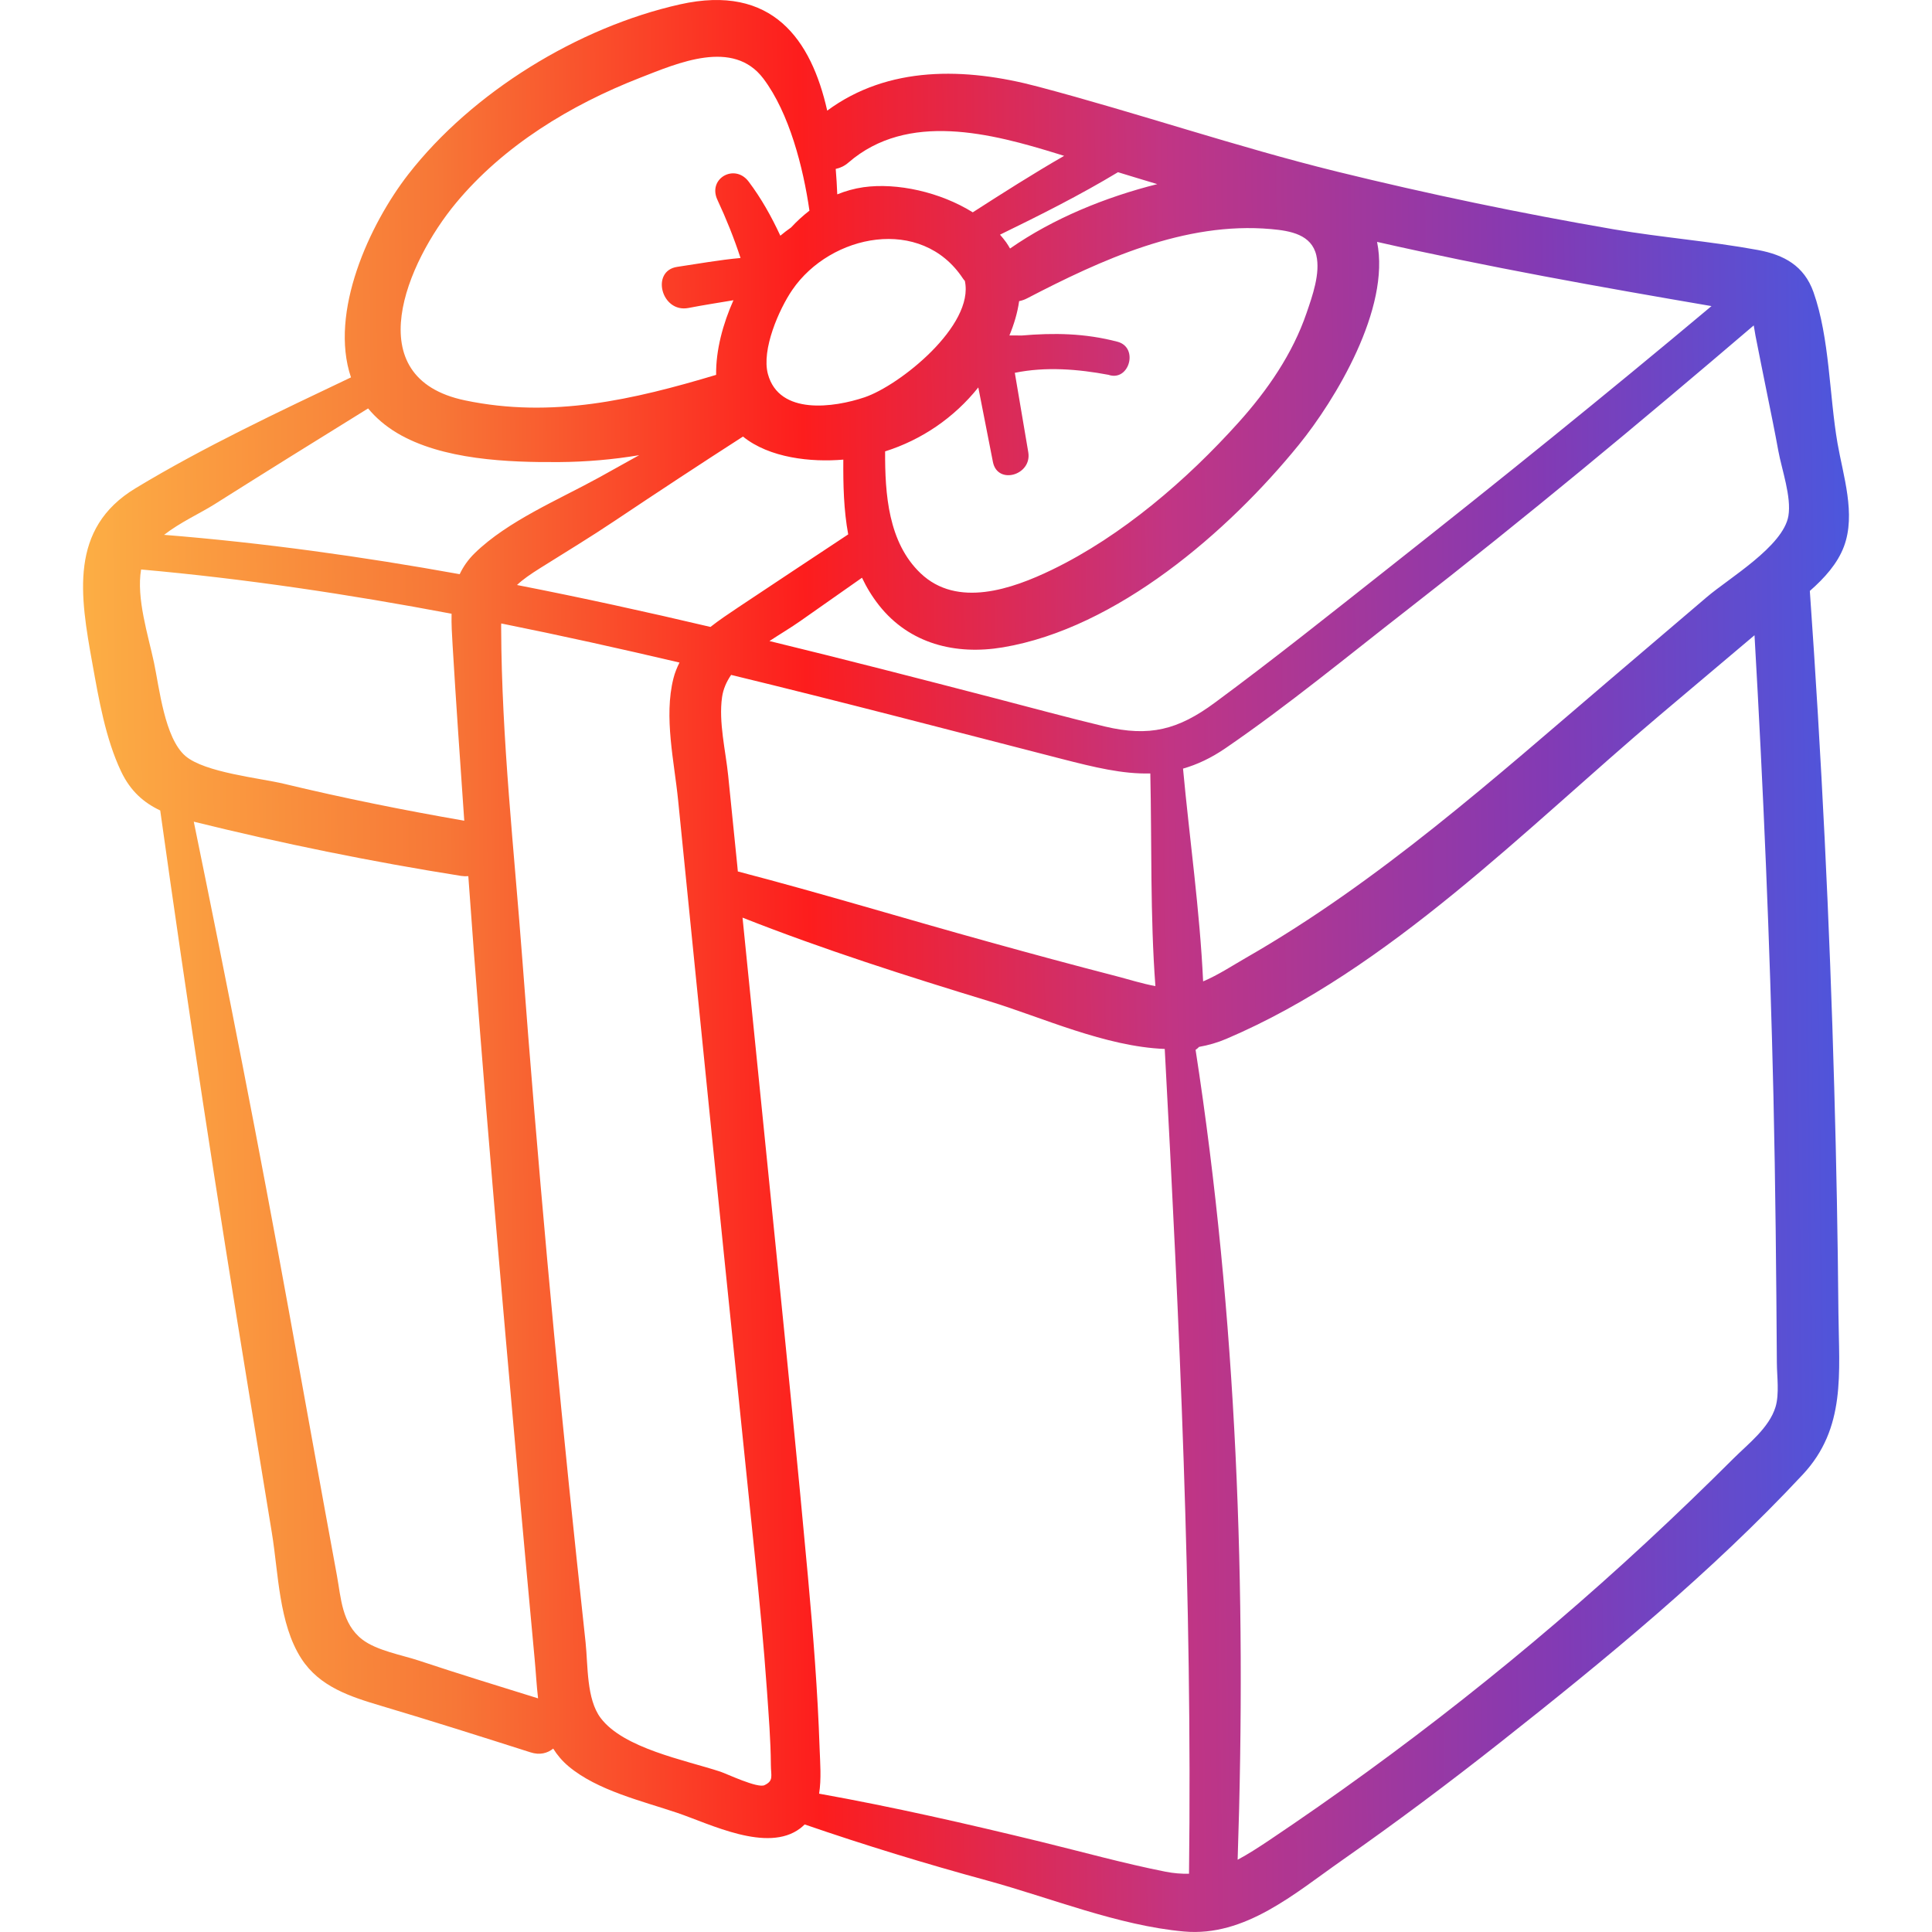 <svg width="30" height="30" viewBox="0 0 30 30" fill="none" xmlns="http://www.w3.org/2000/svg">
<path d="M28.633 8.485C28.821 7.983 28.62 7.385 28.533 6.884C28.404 6.138 28.412 5.252 28.16 4.537C28.015 4.127 27.702 3.957 27.297 3.882C26.558 3.746 25.801 3.688 25.059 3.561C23.617 3.313 22.183 3.014 20.762 2.665C19.195 2.279 17.671 1.756 16.113 1.344C14.986 1.045 13.792 1.019 12.845 1.718C12.598 0.62 11.997 -0.255 10.558 0.068C8.976 0.423 7.335 1.429 6.34 2.707C5.738 3.482 5.108 4.849 5.45 5.86C4.323 6.397 3.169 6.938 2.105 7.581C1.068 8.208 1.245 9.253 1.435 10.306C1.534 10.856 1.639 11.47 1.88 11.978C2.025 12.284 2.231 12.463 2.488 12.585C2.91 15.602 3.371 18.61 3.864 21.616C3.983 22.344 4.102 23.072 4.221 23.799C4.324 24.423 4.328 25.212 4.68 25.756C4.964 26.194 5.44 26.346 5.917 26.488C6.694 26.719 7.465 26.964 8.237 27.21C8.381 27.257 8.502 27.224 8.59 27.152C8.652 27.252 8.73 27.344 8.828 27.427C9.276 27.803 9.971 27.966 10.514 28.149C11.029 28.323 11.915 28.776 12.425 28.391C12.45 28.372 12.473 28.351 12.495 28.33C13.43 28.652 14.369 28.939 15.326 29.2C16.308 29.468 17.365 29.9 18.382 29.992C19.334 30.079 20.106 29.399 20.84 28.886C21.68 28.298 22.501 27.684 23.305 27.049C24.929 25.767 26.578 24.414 27.992 22.898C28.668 22.175 28.556 21.32 28.547 20.387C28.537 19.222 28.515 18.056 28.482 16.891C28.411 14.317 28.284 11.745 28.103 9.176C28.332 8.975 28.533 8.752 28.633 8.485ZM21.383 3.756C23.103 4.146 24.835 4.455 26.576 4.753C24.926 6.137 23.25 7.488 21.559 8.822C20.668 9.525 19.78 10.235 18.867 10.909C18.292 11.335 17.846 11.445 17.156 11.281C16.578 11.143 16.005 10.986 15.43 10.837C14.27 10.536 13.111 10.237 11.948 9.954C12.116 9.844 12.286 9.743 12.425 9.645C12.745 9.42 13.065 9.196 13.385 8.971C13.455 9.119 13.542 9.263 13.65 9.4C14.123 9.998 14.838 10.175 15.572 10.052C17.34 9.756 19.072 8.257 20.168 6.907C20.732 6.213 21.595 4.79 21.383 3.756ZM13.171 8.298C12.6 8.677 12.027 9.054 11.457 9.435C11.312 9.532 11.167 9.629 11.032 9.735C10.034 9.5 9.033 9.28 8.028 9.084C8.121 8.995 8.241 8.914 8.39 8.82C8.777 8.577 9.169 8.34 9.549 8.085C10.208 7.644 10.87 7.208 11.537 6.779C11.948 7.112 12.594 7.18 13.095 7.137C13.092 7.527 13.101 7.921 13.171 8.298ZM11.212 10.826C11.23 10.699 11.281 10.585 11.353 10.48C13.073 10.897 14.785 11.347 16.489 11.785C16.989 11.913 17.431 12.022 17.862 12.01C17.886 13.101 17.859 14.22 17.941 15.312C17.731 15.274 17.521 15.206 17.327 15.156C16.669 14.986 16.014 14.809 15.36 14.627C14.057 14.267 12.765 13.873 11.457 13.532C11.455 13.506 11.452 13.481 11.45 13.455L11.307 12.042C11.268 11.659 11.157 11.214 11.212 10.826ZM19.736 3.557C20.042 3.584 20.365 3.643 20.44 3.965C20.505 4.243 20.379 4.595 20.289 4.858C20.072 5.495 19.679 6.063 19.232 6.56C18.428 7.454 17.422 8.321 16.336 8.847C15.714 9.148 14.864 9.444 14.295 8.902C13.793 8.424 13.741 7.673 13.744 7.009C14.311 6.83 14.817 6.486 15.191 6.016C15.266 6.402 15.342 6.788 15.418 7.173C15.489 7.535 16.027 7.379 15.967 7.022C15.897 6.611 15.828 6.2 15.758 5.789C16.235 5.691 16.739 5.731 17.212 5.82C17.534 5.931 17.686 5.396 17.354 5.307C16.846 5.173 16.362 5.167 15.862 5.21C15.8 5.209 15.737 5.208 15.674 5.209C15.746 5.035 15.8 4.856 15.825 4.676C15.865 4.668 15.906 4.655 15.948 4.633C17.099 4.035 18.395 3.438 19.736 3.557ZM17.97 2.859C17.167 3.061 16.357 3.39 15.684 3.859C15.665 3.827 15.646 3.794 15.624 3.763C15.594 3.722 15.562 3.682 15.528 3.644C16.148 3.342 16.77 3.03 17.36 2.674C17.563 2.735 17.766 2.799 17.97 2.859ZM13.175 2.524C14.095 1.727 15.395 2.07 16.437 2.393C16.466 2.402 16.495 2.411 16.524 2.42C16.042 2.697 15.572 2.997 15.105 3.297C14.6 2.982 13.93 2.834 13.408 2.907C13.262 2.928 13.127 2.967 13.001 3.018C12.996 2.888 12.988 2.756 12.977 2.623C13.044 2.609 13.112 2.579 13.175 2.524ZM14.952 4.324C14.961 4.338 14.971 4.35 14.982 4.361C15.134 5.053 13.972 5.985 13.423 6.17C12.953 6.328 12.099 6.454 11.924 5.808C11.822 5.43 12.096 4.803 12.303 4.501C12.898 3.633 14.308 3.349 14.952 4.324ZM7.078 3.155C7.821 2.259 8.862 1.628 9.938 1.208C10.528 0.978 11.385 0.599 11.854 1.221C12.257 1.756 12.473 2.603 12.569 3.271C12.467 3.35 12.372 3.437 12.283 3.533C12.226 3.572 12.171 3.615 12.117 3.66C11.98 3.365 11.822 3.081 11.625 2.82C11.409 2.533 10.985 2.771 11.14 3.103C11.278 3.399 11.398 3.698 11.499 4.006C11.169 4.036 10.838 4.096 10.515 4.144C10.101 4.206 10.269 4.864 10.691 4.782C10.921 4.737 11.155 4.702 11.389 4.662C11.228 5.022 11.114 5.436 11.12 5.821C9.833 6.207 8.571 6.5 7.22 6.217C5.543 5.866 6.321 4.068 7.078 3.155ZM3.325 7.834C4.12 7.332 4.917 6.836 5.716 6.342C5.833 6.484 5.98 6.612 6.163 6.722C6.866 7.142 7.892 7.181 8.687 7.175C9.097 7.172 9.514 7.137 9.925 7.068C9.717 7.183 9.51 7.3 9.301 7.415C8.676 7.759 7.886 8.088 7.371 8.59C7.267 8.692 7.192 8.801 7.138 8.916C5.62 8.642 4.092 8.429 2.548 8.305C2.795 8.112 3.116 7.966 3.325 7.834ZM2.391 10.288C2.302 9.868 2.114 9.289 2.191 8.843C3.808 8.987 5.414 9.228 7.012 9.53C7.008 9.689 7.018 9.853 7.028 10.019C7.082 10.928 7.146 11.836 7.209 12.744C6.269 12.581 5.335 12.393 4.407 12.17C4.036 12.081 3.179 11.997 2.878 11.738C2.556 11.459 2.475 10.686 2.391 10.288ZM6.508 25.787C6.244 25.699 5.849 25.631 5.624 25.457C5.308 25.211 5.296 24.817 5.231 24.461C4.979 23.098 4.736 21.733 4.488 20.37C4.026 17.826 3.529 15.291 3.009 12.759C4.38 13.098 5.766 13.38 7.16 13.601C7.199 13.607 7.236 13.608 7.272 13.605C7.5 16.801 7.782 19.993 8.066 23.184C8.143 24.044 8.223 24.903 8.302 25.762C8.321 25.961 8.331 26.168 8.355 26.372C7.738 26.18 7.121 25.991 6.508 25.787ZM11.871 27.72C11.763 27.772 11.285 27.543 11.185 27.51C10.633 27.329 9.683 27.149 9.327 26.677C9.105 26.383 9.131 25.862 9.093 25.504C9.046 25.075 9 24.645 8.955 24.215C8.627 21.124 8.346 18.029 8.113 14.928C7.985 13.216 7.789 11.478 7.782 9.76C7.781 9.733 7.782 9.707 7.783 9.681C8.709 9.867 9.631 10.072 10.551 10.288C10.513 10.365 10.479 10.445 10.457 10.534C10.306 11.134 10.47 11.825 10.53 12.428C10.612 13.241 10.694 14.054 10.775 14.868C11.084 17.948 11.398 21.027 11.716 24.106C11.79 24.824 11.86 25.542 11.91 26.262C11.936 26.641 11.968 27.025 11.97 27.405C11.971 27.58 12.017 27.65 11.871 27.72ZM18.463 29.095C18.347 29.098 18.225 29.089 18.095 29.063C17.444 28.934 16.799 28.754 16.155 28.597C15.011 28.319 13.874 28.059 12.719 27.852C12.756 27.622 12.735 27.371 12.727 27.151C12.697 26.261 12.627 25.373 12.546 24.486C12.39 22.777 12.218 21.07 12.046 19.363C11.874 17.658 11.702 15.953 11.53 14.249C12.788 14.745 14.076 15.155 15.37 15.55C16.175 15.796 17.166 16.253 18.086 16.288C18.315 20.559 18.515 24.816 18.463 29.095ZM27.57 21.848C27.471 22.171 27.15 22.416 26.92 22.645C26.473 23.091 26.018 23.529 25.555 23.958C23.73 25.65 21.77 27.193 19.703 28.579C19.535 28.691 19.376 28.794 19.218 28.878C19.359 24.687 19.206 20.448 18.565 16.302C18.584 16.289 18.603 16.274 18.619 16.256C18.764 16.23 18.906 16.19 19.043 16.131C21.579 15.051 23.696 12.859 25.77 11.108C26.261 10.694 26.752 10.279 27.244 9.864C27.381 12.248 27.483 14.634 27.538 17.021C27.569 18.402 27.582 19.783 27.591 21.164C27.592 21.369 27.632 21.645 27.57 21.848ZM27.77 8.012C27.689 8.484 26.844 8.98 26.505 9.27C26.009 9.693 25.512 10.116 25.016 10.539C23.204 12.084 21.418 13.687 19.342 14.876C19.137 14.994 18.912 15.142 18.682 15.239C18.631 14.139 18.471 13.025 18.37 11.935C18.587 11.873 18.805 11.772 19.031 11.617C20.003 10.951 20.924 10.19 21.854 9.467C23.684 8.043 25.469 6.559 27.232 5.053C27.239 5.096 27.247 5.148 27.259 5.212C27.316 5.511 27.379 5.808 27.438 6.107C27.498 6.405 27.56 6.703 27.614 7.002C27.667 7.292 27.82 7.715 27.77 8.012Z" fill="url(#paint0_linear)"/>
<defs>
<linearGradient id="paint0_linear" x1="1.29" y1="15.161" x2="29.796" y2="14.811" gradientUnits="userSpaceOnUse">
<stop stop-color="#FCAF45"/>
<stop offset="0.198" stop-color="#F77737"/>
<stop offset="0.396" stop-color="#FD1D1D"/>
<stop offset="0.594" stop-color="#C13584"/>
<stop offset="0.797" stop-color="#833AB4"/>
<stop offset="1" stop-color="#405DE6"/>
</linearGradient>
</defs>
</svg>
